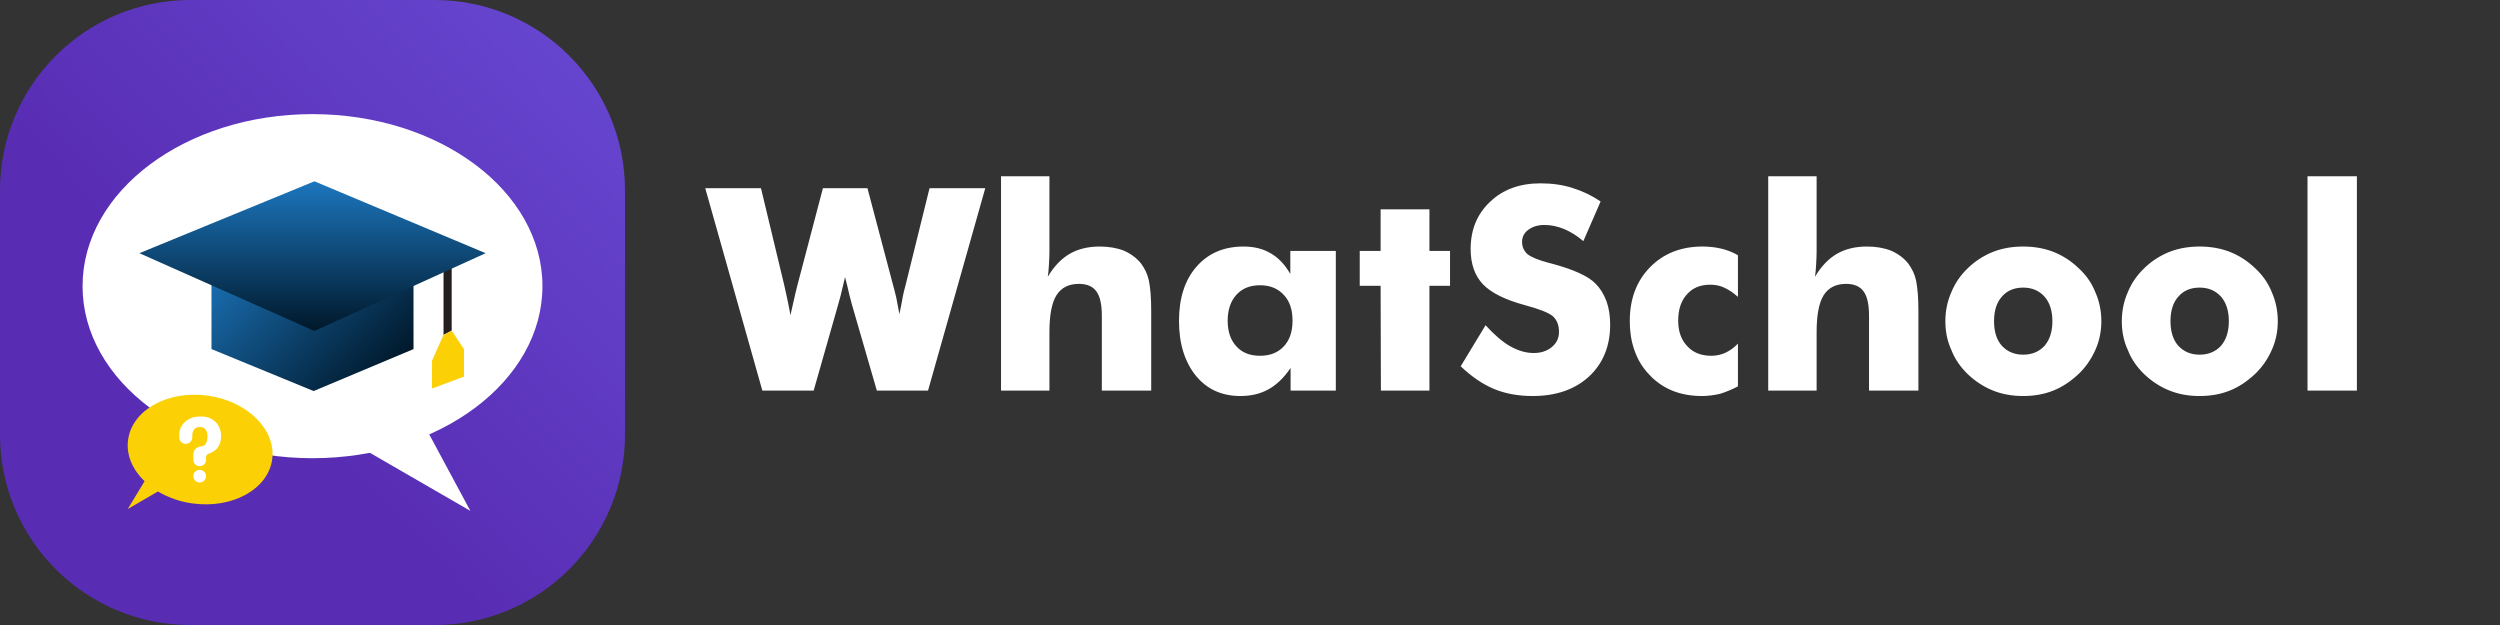 <svg width="512" height="128" viewBox="0 0 512 128" fill="none" xmlns="http://www.w3.org/2000/svg">
<rect x="0" y="0" width="512" height="128" fill="#333333" stroke="none"/>
<g clip-path="url(#clip0_319_13)">
<path d="M89.011 0H38.989C17.456 0 0 17.456 0 38.989V89.011C0 110.544 17.456 128 38.989 128H89.011C110.544 128 128 110.544 128 89.011V38.989C128 17.456 110.544 0 89.011 0Z" fill="url(#paint0_linear_319_13)"/>
<path d="M64 93.841C90.008 93.841 111.092 78.066 111.092 58.606C111.092 39.147 90.008 23.372 64 23.372C37.992 23.372 16.907 39.147 16.907 58.606C16.907 78.066 37.992 93.841 64 93.841Z" fill="white"/>
<path d="M43.312 52.06L64.228 60.65L84.688 52.06V71.493L64.228 80.086L43.312 71.493V52.06Z" fill="url(#paint1_linear_319_13)"/>
<path d="M90.834 68.589L92.507 67.703V51.23H90.834V68.589Z" fill="#231F20"/>
<path d="M99.458 51.854L64.391 37.131L28.542 51.854L64.391 67.785L99.458 51.854Z" fill="url(#paint2_linear_319_13)"/>
<path d="M90.834 68.589L92.507 67.703L95.032 71.518V77.131L88.477 79.566V73.884L90.834 68.589Z" fill="#FBD106"/>
<path d="M86.353 86.073L96.327 104.624L65.019 86.538L86.353 86.073Z" fill="white"/>
<path d="M42.495 81.015C34.323 79.914 27.058 83.966 26.232 90.069C25.802 93.161 27.14 96.185 29.604 98.559L26.163 104.245L32.344 100.654C34.534 101.946 36.962 102.782 39.484 103.11C47.656 104.211 54.916 100.159 55.742 94.077C56.568 87.996 50.632 82.12 42.495 81.015Z" fill="#FBD106"/>
<path d="M39.376 89.518H36.705V89.213C36.684 88.68 36.78 88.149 36.989 87.658C37.197 87.167 37.511 86.729 37.91 86.374C38.8 85.632 39.935 85.252 41.093 85.308C41.648 85.277 42.204 85.359 42.728 85.547C43.252 85.736 43.733 86.027 44.142 86.404C44.526 86.802 44.823 87.275 45.016 87.793C45.208 88.311 45.291 88.863 45.26 89.415C45.298 90.28 45.021 91.129 44.482 91.806C44.023 92.325 43.426 92.702 42.761 92.895C42.596 92.948 42.452 93.053 42.351 93.193C42.25 93.334 42.196 93.504 42.198 93.677V94.189C42.198 94.361 42.164 94.53 42.098 94.688C42.031 94.846 41.934 94.989 41.812 95.109C41.69 95.229 41.545 95.324 41.386 95.388C41.227 95.451 41.057 95.482 40.886 95.48C40.544 95.48 40.216 95.344 39.974 95.102C39.732 94.86 39.596 94.531 39.596 94.189V93.084C39.596 92.865 39.639 92.649 39.722 92.448C39.806 92.246 39.929 92.063 40.084 91.908C40.238 91.754 40.422 91.632 40.624 91.549C40.825 91.466 41.042 91.423 41.26 91.424C41.588 91.385 41.887 91.22 42.095 90.963C42.376 90.463 42.511 89.894 42.482 89.32C42.514 88.826 42.374 88.335 42.086 87.931C41.946 87.767 41.769 87.637 41.569 87.553C41.37 87.468 41.154 87.431 40.938 87.445C40.724 87.431 40.509 87.465 40.31 87.544C40.111 87.623 39.931 87.745 39.785 87.901C39.493 88.285 39.351 88.762 39.385 89.243L39.376 89.518ZM39.376 89.574C39.376 89.839 39.298 90.098 39.151 90.318C39.003 90.538 38.794 90.709 38.55 90.81C38.305 90.912 38.036 90.938 37.776 90.886C37.517 90.834 37.278 90.706 37.091 90.519C36.904 90.331 36.777 90.092 36.726 89.832C36.675 89.573 36.702 89.304 36.804 89.059C36.906 88.815 37.078 88.606 37.299 88.46C37.519 88.313 37.778 88.236 38.043 88.237C38.218 88.237 38.392 88.271 38.554 88.338C38.716 88.406 38.864 88.504 38.987 88.629C39.111 88.753 39.209 88.9 39.276 89.063C39.343 89.225 39.377 89.399 39.376 89.574ZM39.591 97.514C39.588 97.344 39.62 97.174 39.686 97.017C39.752 96.86 39.85 96.719 39.974 96.602C40.221 96.362 40.551 96.228 40.895 96.228C41.238 96.228 41.569 96.362 41.815 96.602C41.938 96.72 42.035 96.862 42.1 97.018C42.165 97.175 42.197 97.344 42.194 97.514C42.194 97.856 42.061 98.184 41.824 98.43C41.703 98.556 41.558 98.655 41.398 98.722C41.237 98.788 41.064 98.821 40.89 98.817C40.55 98.811 40.226 98.672 39.985 98.432C39.745 98.191 39.607 97.867 39.6 97.527L39.591 97.514Z" fill="white"/>
</g>
<path d="M177.653 38.539L182.864 58.25C183.091 59.043 183.327 59.968 183.572 61.025C183.648 61.403 183.752 61.95 183.884 62.668C184.016 63.367 184.12 63.923 184.195 64.339C184.46 63.112 184.696 61.894 184.903 60.685C185.017 60.1 185.215 59.288 185.498 58.25L190.369 38.539H201.782L190.058 80H179.579L174.453 62.3C174.094 60.978 173.792 59.76 173.547 58.647C173.528 58.533 173.471 58.307 173.377 57.967C173.283 57.627 173.179 57.221 173.065 56.749C173.028 56.881 172.896 57.438 172.669 58.42C172.329 59.93 171.999 61.224 171.678 62.3L166.637 80H156.13L144.434 38.539H155.847L160.604 58.363C160.756 59.024 160.982 60.053 161.284 61.45C161.586 62.923 161.785 63.961 161.879 64.565C162.124 63.395 162.313 62.564 162.445 62.073C162.785 60.525 163.078 59.288 163.323 58.363L168.534 38.539H177.653ZM205.011 80V36.103H214.923V51.51C214.923 52.246 214.885 53.2 214.81 54.37C214.753 55.39 214.677 56.164 214.583 56.692C215.848 54.559 217.34 52.992 219.058 51.991C220.795 50.991 222.843 50.49 225.203 50.49C227.072 50.49 228.734 50.773 230.188 51.34C231.622 51.982 232.784 52.85 233.671 53.945C234.483 55.04 235.021 56.202 235.285 57.429C235.606 58.996 235.767 61.063 235.767 63.631V80H225.656V64.679C225.656 62.356 225.288 60.695 224.552 59.694C223.815 58.656 222.617 58.137 220.955 58.137C218.878 58.137 217.349 58.911 216.367 60.459C215.404 62.007 214.923 64.518 214.923 67.992V80H205.011ZM264.71 65.67C264.71 63.404 264.115 61.648 262.926 60.402C261.717 59.081 260.094 58.42 258.055 58.42C256.016 58.42 254.411 59.062 253.24 60.346C252.032 61.667 251.428 63.442 251.428 65.67C251.428 67.917 252.032 69.682 253.24 70.966C254.392 72.231 255.997 72.863 258.055 72.863C260.094 72.863 261.708 72.231 262.897 70.966C264.106 69.701 264.71 67.936 264.71 65.67ZM273.574 51.397V80H264.313V75.356C262.973 77.338 261.472 78.792 259.811 79.717C258.168 80.642 256.242 81.105 254.033 81.105C250.201 81.105 247.151 79.707 244.886 76.913C243.772 75.535 242.922 73.911 242.337 72.042C241.752 70.173 241.459 68.068 241.459 65.727C241.459 61.044 242.658 57.334 245.056 54.597C247.453 51.859 250.663 50.49 254.685 50.49C256.837 50.49 258.687 50.953 260.235 51.878C261.802 52.765 263.143 54.172 264.257 56.098V51.397H273.574ZM282.807 80L282.75 58.533H278.474V51.397H282.75V42.872H292.747V51.397H296.967V58.533H292.747V80H282.807ZM304.245 66.605C305.982 68.53 307.644 69.956 309.229 70.881C310.891 71.825 312.515 72.297 314.101 72.297C315.592 72.297 316.829 71.891 317.811 71.079C318.792 70.267 319.283 69.238 319.283 67.992C319.283 66.633 318.877 65.566 318.065 64.792C317.197 64.056 315.281 63.291 312.316 62.498C308.276 61.403 305.416 59.987 303.735 58.25C302.036 56.475 301.187 54.059 301.187 51C301.187 47.035 302.518 43.807 305.18 41.315C307.804 38.803 311.24 37.548 315.488 37.548C317.886 37.548 320.057 37.859 322.002 38.482C324.041 39.105 325.976 40.031 327.808 41.258L324.268 49.386C323.021 48.31 321.7 47.479 320.303 46.894C318.943 46.346 317.612 46.072 316.31 46.072C314.988 46.072 313.883 46.403 312.996 47.063C312.146 47.687 311.722 48.517 311.722 49.556C311.722 50.556 312.09 51.387 312.826 52.048C313.6 52.671 315.054 53.266 317.188 53.832C317.263 53.851 317.329 53.87 317.386 53.889C317.442 53.889 317.527 53.908 317.641 53.945C322.247 55.172 325.287 56.551 326.76 58.08C327.723 59.043 328.478 60.261 329.025 61.733C329.516 63.13 329.762 64.716 329.762 66.491C329.762 70.871 328.317 74.412 325.429 77.111C322.521 79.773 318.67 81.105 313.874 81.105C310.929 81.105 308.295 80.623 305.973 79.66C303.669 78.697 301.394 77.149 299.147 75.016L304.245 66.605ZM355.93 60.799C354.948 59.93 354.004 59.298 353.098 58.901C352.286 58.505 351.332 58.307 350.237 58.307C348.217 58.307 346.631 58.967 345.479 60.289C344.29 61.592 343.695 63.385 343.695 65.67C343.695 67.86 344.309 69.597 345.536 70.881C346.726 72.203 348.378 72.863 350.492 72.863C351.493 72.863 352.456 72.656 353.381 72.24C354.363 71.768 355.212 71.145 355.93 70.371V79.122C354.721 79.764 353.504 80.274 352.276 80.651C350.974 80.954 349.737 81.105 348.566 81.105C344.148 81.105 340.59 79.689 337.89 76.856C336.965 75.912 336.2 74.874 335.596 73.741C335.01 72.608 334.557 71.381 334.236 70.06C333.934 68.738 333.783 67.294 333.783 65.727C333.783 61.214 335.161 57.551 337.918 54.738C340.693 51.906 344.281 50.49 348.68 50.49C350.058 50.49 351.37 50.641 352.616 50.943C353.825 51.245 354.929 51.689 355.93 52.274V60.799ZM362.132 80V36.103H372.044V51.51C372.044 52.246 372.006 53.2 371.931 54.37C371.874 55.39 371.799 56.164 371.704 56.692C372.969 54.559 374.461 52.992 376.179 51.991C377.916 50.991 379.964 50.49 382.324 50.49C384.193 50.49 385.855 50.773 387.309 51.34C388.743 51.982 389.905 52.85 390.792 53.945C391.604 55.04 392.142 56.202 392.406 57.429C392.727 58.996 392.888 61.063 392.888 63.631V80H382.777V64.679C382.777 62.356 382.409 60.695 381.673 59.694C380.937 58.656 379.738 58.137 378.076 58.137C375.999 58.137 374.47 58.911 373.488 60.459C372.525 62.007 372.044 64.518 372.044 67.992V80H362.132ZM420.33 65.783C420.33 63.65 419.792 61.969 418.716 60.742C417.602 59.515 416.148 58.901 414.354 58.901C412.504 58.901 411.05 59.515 409.993 60.742C408.917 61.932 408.379 63.612 408.379 65.783C408.379 67.898 408.898 69.559 409.937 70.768C411.069 72.014 412.542 72.637 414.354 72.637C416.167 72.637 417.64 72.014 418.772 70.768C419.811 69.522 420.33 67.86 420.33 65.783ZM430.355 65.783C430.355 67.879 429.95 69.833 429.138 71.645C428.288 73.571 427.127 75.233 425.654 76.63C423.993 78.178 422.275 79.301 420.5 80C418.65 80.736 416.601 81.105 414.354 81.105C412.089 81.105 410.04 80.736 408.209 80C406.34 79.264 404.612 78.15 403.026 76.658C401.459 75.148 400.326 73.477 399.628 71.645C398.816 69.89 398.41 67.936 398.41 65.783C398.41 63.688 398.816 61.715 399.628 59.864C400.383 57.995 401.525 56.334 403.055 54.88C404.546 53.445 406.264 52.34 408.209 51.566C410.059 50.849 412.108 50.49 414.354 50.49C416.582 50.49 418.631 50.849 420.5 51.566C422.445 52.34 424.163 53.445 425.654 54.88C427.221 56.296 428.382 57.957 429.138 59.864C429.95 61.715 430.355 63.688 430.355 65.783ZM456.467 65.783C456.467 63.65 455.929 61.969 454.853 60.742C453.739 59.515 452.285 58.901 450.491 58.901C448.641 58.901 447.187 59.515 446.13 60.742C445.054 61.932 444.516 63.612 444.516 65.783C444.516 67.898 445.035 69.559 446.073 70.768C447.206 72.014 448.679 72.637 450.491 72.637C452.304 72.637 453.776 72.014 454.909 70.768C455.948 69.522 456.467 67.86 456.467 65.783ZM466.492 65.783C466.492 67.879 466.086 69.833 465.274 71.645C464.425 73.571 463.264 75.233 461.791 76.63C460.13 78.178 458.411 79.301 456.637 80C454.786 80.736 452.738 81.105 450.491 81.105C448.226 81.105 446.177 80.736 444.346 80C442.477 79.264 440.749 78.15 439.163 76.658C437.596 75.148 436.463 73.477 435.765 71.645C434.953 69.89 434.547 67.936 434.547 65.783C434.547 63.688 434.953 61.715 435.765 59.864C436.52 57.995 437.662 56.334 439.191 54.88C440.683 53.445 442.401 52.34 444.346 51.566C446.196 50.849 448.244 50.49 450.491 50.49C452.719 50.49 454.768 50.849 456.637 51.566C458.581 52.34 460.299 53.445 461.791 54.88C463.358 56.296 464.519 57.957 465.274 59.864C466.086 61.715 466.492 63.688 466.492 65.783ZM472.581 80V36.103H482.691V80H472.581Z" fill="white"/>
<defs>
<linearGradient id="paint0_linear_319_13" x1="10.374" y1="115.501" x2="117.626" y2="12.499" gradientUnits="userSpaceOnUse">
<stop offset="0.38" stop-color="#582DB4"/>
<stop offset="1" stop-color="#6645CE"/>
</linearGradient>
<linearGradient id="paint1_linear_319_13" x1="79.204" y1="76.981" x2="48.796" y2="46.576" gradientUnits="userSpaceOnUse">
<stop stop-color="#00182A"/>
<stop offset="1" stop-color="#1C75BC"/>
</linearGradient>
<linearGradient id="paint2_linear_319_13" x1="64" y1="67.785" x2="64" y2="37.462" gradientUnits="userSpaceOnUse">
<stop stop-color="#00182A"/>
<stop offset="1" stop-color="#1C75BC"/>
</linearGradient>
<clipPath id="clip0_319_13">
<rect width="128" height="128" fill="white"/>
</clipPath>
</defs>
</svg>
